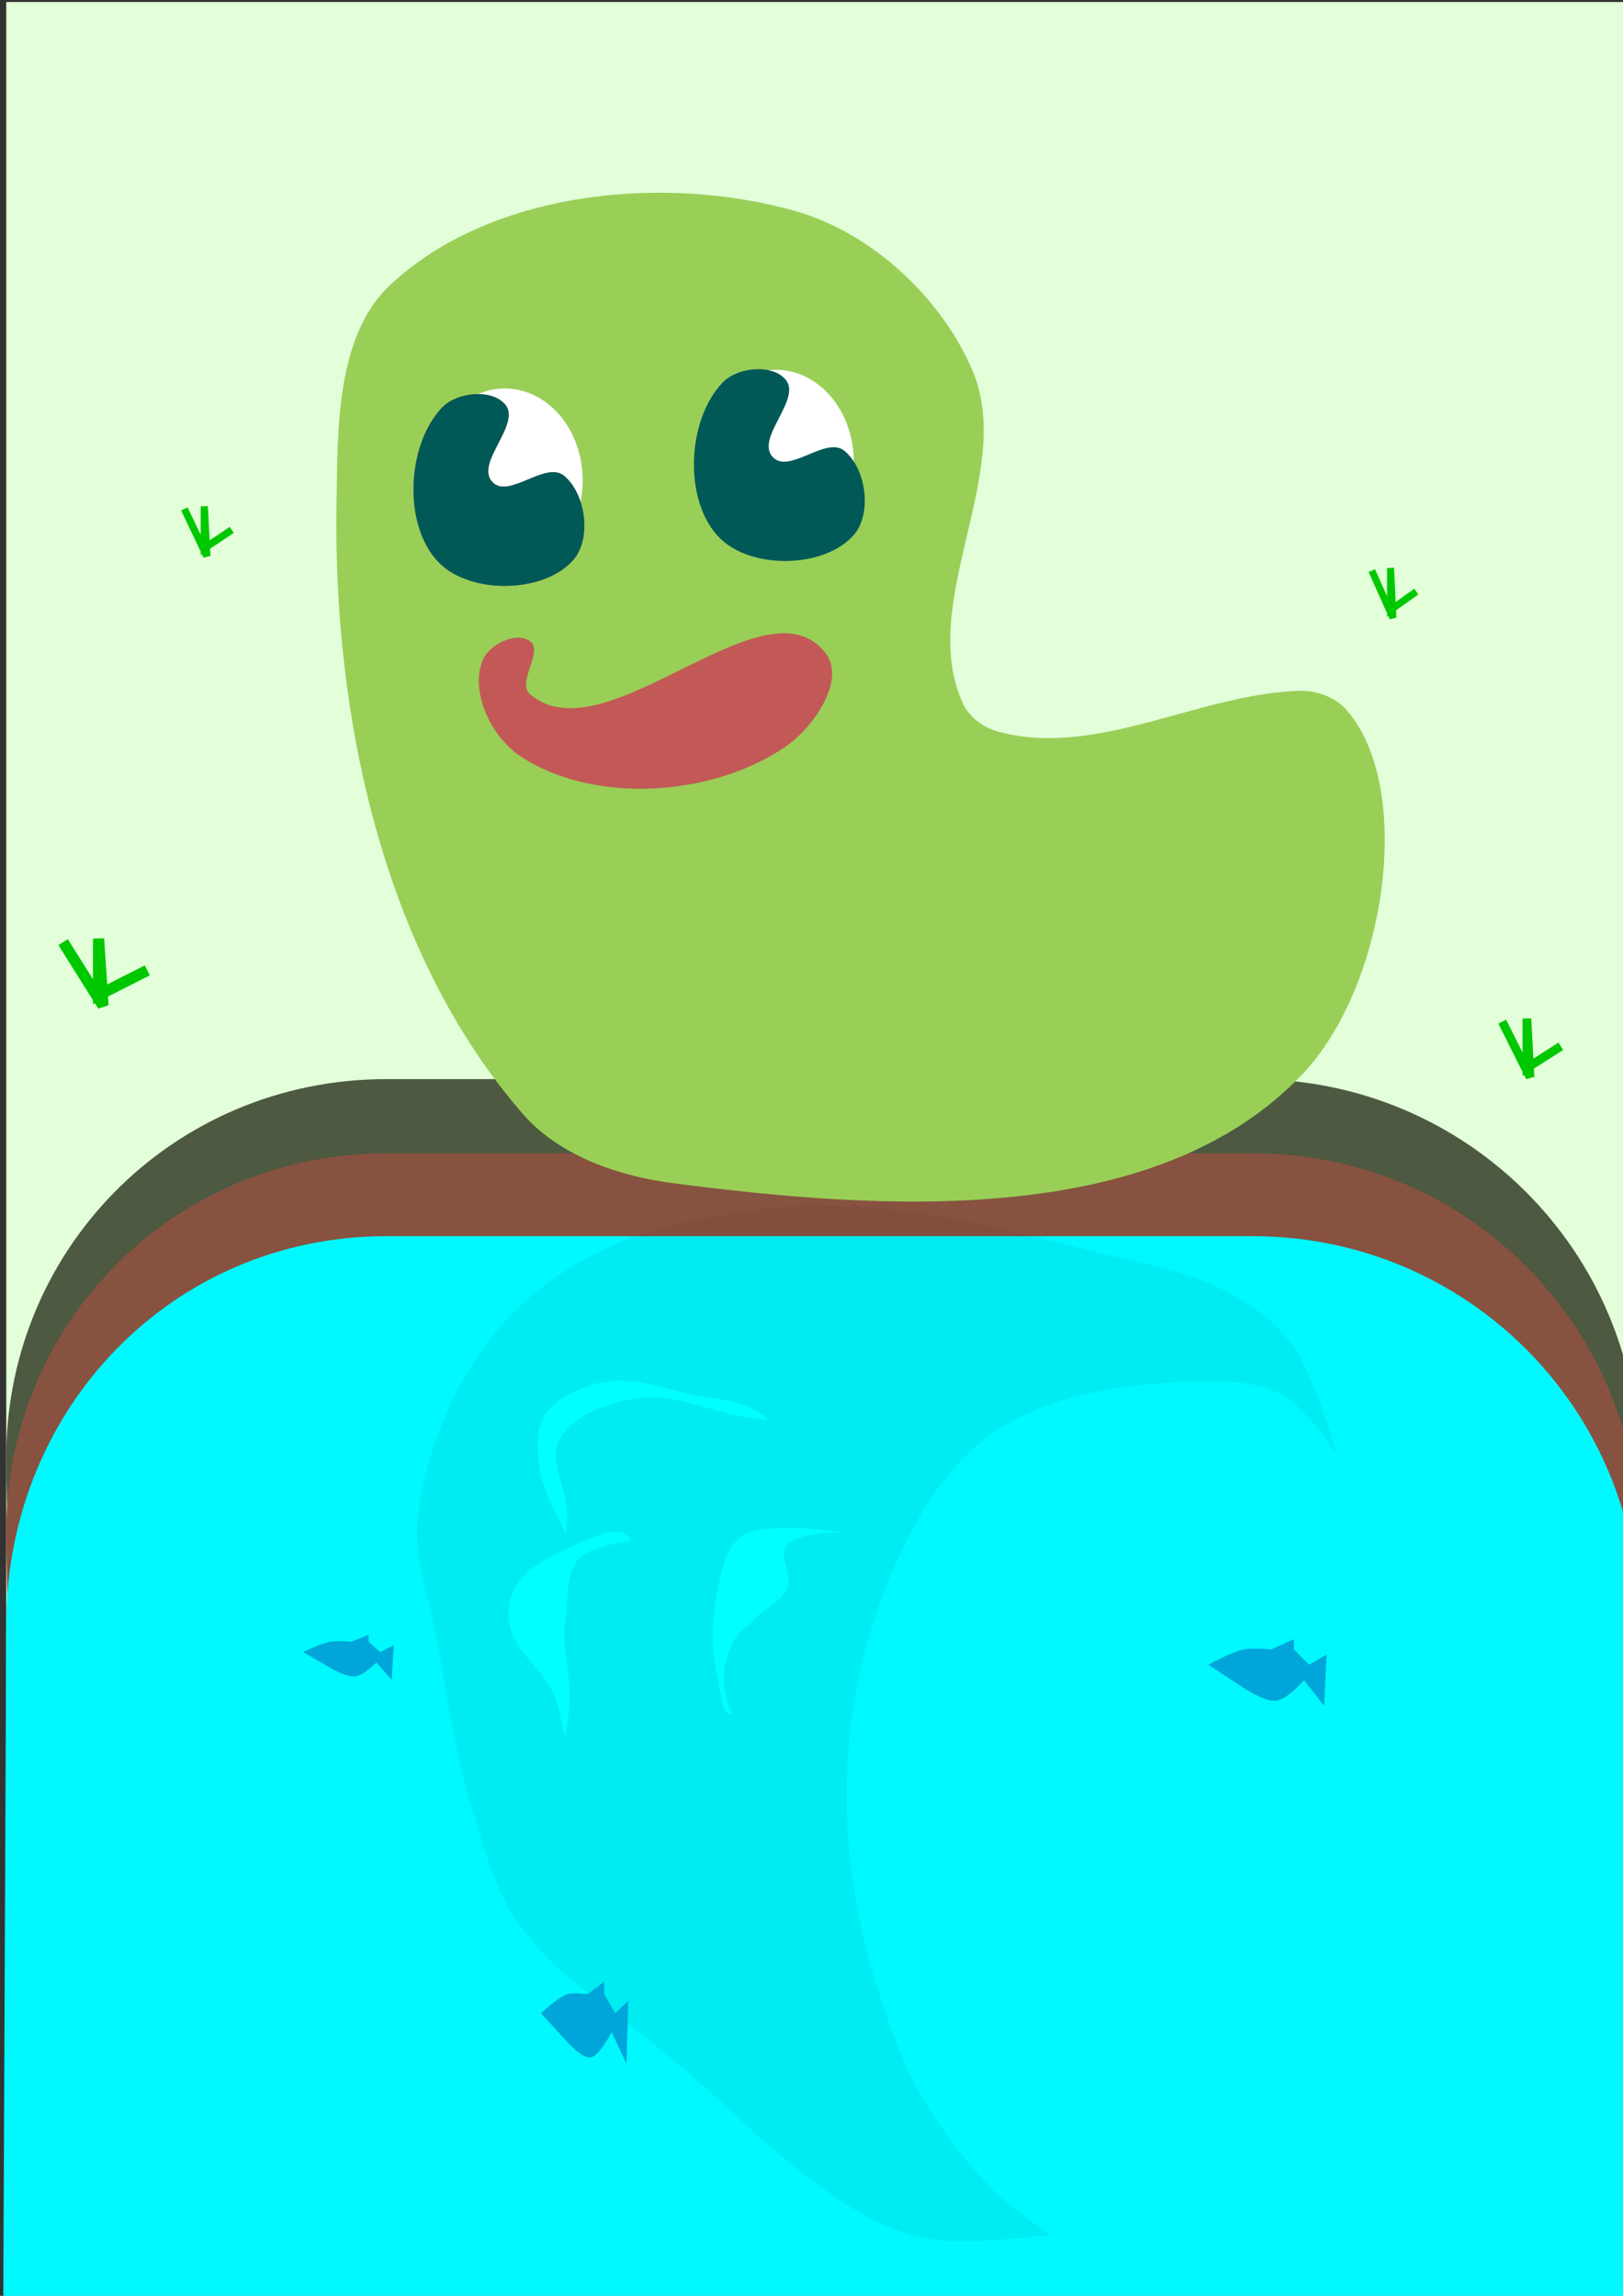<?xml version="1.0" encoding="UTF-8" standalone="no"?>
<!-- Created with Inkscape (http://www.inkscape.org/) -->

<svg
   xmlns:dc="http://purl.org/dc/elements/1.1/"
   xmlns:cc="http://creativecommons.org/ns#"
   xmlns:rdf="http://www.w3.org/1999/02/22-rdf-syntax-ns#"
   xmlns:svg="http://www.w3.org/2000/svg"
   xmlns="http://www.w3.org/2000/svg"
   xmlns:sodipodi="http://sodipodi.sourceforge.net/DTD/sodipodi-0.dtd"
   xmlns:inkscape="http://www.inkscape.org/namespaces/inkscape"
   width="210mm"
   height="297mm"
   viewBox="0 0 744.094 1052.362"
   id="svg2"
   version="1.1"
   inkscape:version="0.91 r13725"
   sodipodi:docname="babylllsvg.svg">
  <rect x="0" y="0" width="744.094" height="1052.362" fill="#333333" stroke="none"/>
  <defs
     id="defs4" />
  <sodipodi:namedview
     id="base"
     pagecolor="#ffffff"
     bordercolor="#666666"
     borderopacity="1.0"
     inkscape:pageopacity="0.0"
     inkscape:pageshadow="2"
     inkscape:zoom="0.35355339"
     inkscape:cx="139.41596"
     inkscape:cy="430.60841"
     inkscape:document-units="px"
     inkscape:current-layer="layer2"
     showgrid="false"
     inkscape:window-width="1237"
     inkscape:window-height="755"
     inkscape:window-x="43"
     inkscape:window-y="1"
     inkscape:window-maximized="1" />
  <g
     inkscape:groupmode="layer"
     id="layer2"
     inkscape:label="Layer 2">
    <rect
       style="opacity:1;fill:#e2ffda;fill-opacity:1;fill-rule:nonzero;stroke:none;stroke-width:3;stroke-linecap:round;stroke-linejoin:miter;stroke-miterlimit:4;stroke-dasharray:none;stroke-opacity:1"
       id="rect4214"
       width="742.857"
       height="1054.286"
       x="2.857"
       y="0.934"
       ry="0" />
    <path
       style="opacity:1;fill:#4d5940;fill-opacity:1;fill-rule:nonzero;stroke:none;stroke-width:3;stroke-linecap:round;stroke-linejoin:miter;stroke-miterlimit:4;stroke-dasharray:none;stroke-opacity:1"
       d="m 177.143,494.648 397.143,0 c 98.137,0 177.143,79.006 177.143,177.143 l 0,317.143 L 8.571,983.219 2.857,671.791 C 1.057,573.67 79.006,494.648 177.143,494.648 Z"
       id="path4204"
       inkscape:connector-curvature="0"
       sodipodi:nodetypes="sssccss" />
    <path
       sodipodi:nodetypes="sssccss"
       inkscape:connector-curvature="0"
       id="path4202"
       d="m 177.143,528.648 397.143,0 c 98.137,0 177.143,79.006 177.143,177.143 l 0,317.143 L 8.571,1017.219 2.857,705.791 C 1.057,607.67 79.006,528.648 177.143,528.648 Z"
       style="opacity:1;fill:#885240;fill-opacity:1;fill-rule:nonzero;stroke:none;stroke-width:3;stroke-linecap:round;stroke-linejoin:miter;stroke-miterlimit:4;stroke-dasharray:none;stroke-opacity:1" />
    <path
       style="opacity:1;fill:#00f8ff;fill-opacity:1;fill-rule:nonzero;stroke:none;stroke-width:3;stroke-linecap:round;stroke-linejoin:miter;stroke-miterlimit:4;stroke-dasharray:none;stroke-opacity:1"
       d="m 177.143,566.648 397.143,0 c 98.137,0 177.143,79.006 177.143,177.143 l 0,317.143 L 1.5,1055.219 2.857,743.791 C 3.285,645.655 79.006,566.648 177.143,566.648 Z"
       id="rect4199"
       inkscape:connector-curvature="0"
       sodipodi:nodetypes="sssccss" />
    <path
       style="fill:#000000;fill-opacity:1;fill-rule:evenodd;stroke:none;stroke-width:1px;stroke-linecap:butt;stroke-linejoin:miter;stroke-opacity:1;opacity:0.05"
       d="m 612.857,666.847 c 0,0 -9.835,-36.377 -21.172,-51.363 -7.504,-9.92 -18.282,-17.781 -29.641,-23.706 -18.117,-9.451 -39.249,-12.71 -59.281,-17.78 -31.398,-7.946 -62.935,-16.443 -95.273,-19.755 -18.941,-1.94 -38.284,-2.401 -57.164,0 -26.127,3.323 -53.014,8.07 -76.219,19.755 -19.806,9.974 -38.08,24.17 -50.812,41.486 -17.431,23.706 -28.626,52.396 -31.758,80.996 -1.958,17.881 5.212,35.624 8.469,53.339 4.984,27.112 8.792,54.559 16.937,80.996 5.432,17.63 10.211,36.135 21.172,51.363 18.372,25.523 47.584,42.554 71.984,63.217 27.777,23.522 52.703,50.859 84.687,69.143 9.722,5.558 20.523,10.042 31.758,11.853 18.095,2.916 55.047,-1.976 55.047,-1.976 0,0 -19.63,-13.275 -27.523,-21.731 -16.46,-17.633 -31.173,-37.461 -40.227,-59.265 -17.605,-42.399 -27.876,-88.923 -25.406,-134.335 2.231,-41.013 14.203,-82.851 35.992,-118.531 9.638,-15.783 23.321,-30.501 40.227,-39.51 24.528,-13.071 54.341,-16.855 82.57,-17.78 13.567,-0.444 28.375,-0.25 40.227,5.927 11.361,5.921 25.406,27.657 25.406,27.657 z"
       id="path4170"
       inkscape:connector-curvature="0"
       sodipodi:nodetypes="csssssssssssssscsssssssc" />
    <path
       style="fill:#00ffff;fill-opacity:1;fill-rule:evenodd;stroke:none;stroke-width:1px;stroke-linecap:butt;stroke-linejoin:miter;stroke-opacity:1"
       d="m 352.443,651.043 c -11.082,-10.5 -23.672,-8.891 -35.992,-11.853 -12.471,-2.999 -25.405,-7.893 -38.109,-5.927 -10.279,1.591 -20.991,6.254 -27.523,13.829 -3.221,3.735 -4.234,9.035 -4.234,13.829 0,14.382 1.726,21.085 12.703,41.486 4.224,-17.647 -9.657,-30.78 -2.117,-43.461 6.285,-10.571 21.108,-15.725 33.875,-17.78 20.466,-3.294 33.929,7.393 61.398,9.878 z"
       id="path4172"
       inkscape:connector-curvature="0"
       sodipodi:nodetypes="csssccssc" />
    <path
       style="fill:#00ffff;fill-opacity:1;fill-rule:evenodd;stroke:none;stroke-width:1px;stroke-linecap:butt;stroke-linejoin:miter;stroke-opacity:1"
       d="m 288.928,706.358 c -3.032,-10.34 -23.56,1.206 -33.875,5.927 -7.63,3.492 -15.15,8.761 -19.055,15.804 -2.936,5.296 -3.453,11.948 -2.117,17.78 2.909,12.701 17.515,21.052 21.172,33.584 1.298,4.448 6.708,28.468 4.234,16.298 5.157,-27.986 -2.64,-36.839 0,-53.833 1.449,-9.331 -0.285,-20.548 6.352,-27.657 5.425,-5.812 23.289,-7.902 23.289,-7.902 z"
       id="path4174"
       inkscape:connector-curvature="0"
       sodipodi:nodetypes="csssscssc" />
    <path
       style="fill:#00ffff;fill-opacity:1;fill-rule:evenodd;stroke:none;stroke-width:1px;stroke-linecap:butt;stroke-linejoin:miter;stroke-opacity:1"
       d="m 386.318,702.406 c 0,0 -16.922,-2.428 -25.406,-1.976 -7.185,0.383 -15.606,-0.306 -21.172,3.951 -7.095,5.427 -8.787,15.312 -10.586,23.706 -2.907,13.56 -3.405,28.027 0,41.486 1.088,4.299 1.744,17.313 6.352,16.298 -6.352,-16.298 -3.363,-23.434 0,-32.102 1.876,-4.836 6.869,-8.055 10.586,-11.853 4.711,-4.814 12.147,-7.806 14.82,-13.829 2.701,-6.084 -4.343,-14.565 0,-19.755 5.372,-6.42 25.406,-5.927 25.406,-5.927 z"
       id="path4176"
       inkscape:connector-curvature="0"
       sodipodi:nodetypes="csssscssssc" />
    <path
       style="fill:#00a6da;fill-opacity:1;fill-rule:evenodd;stroke:none;stroke-width:1px;stroke-linecap:butt;stroke-linejoin:miter;stroke-opacity:1"
       d="M 570.149,773.692 554,763.115 c 0,0 10.412,-5.852 16.149,-7.051 4.143,-0.866 12.688,0 12.688,0 l 10.381,-4.701 0,4.701 6.921,7.051 8.074,-4.701 -1.153,23.505 -9.228,-11.752 c 0,0 -7.503,8.707 -12.688,9.402 -5.31,0.712 -14.995,-5.876 -14.995,-5.876 z"
       id="path4216"
       inkscape:connector-curvature="0"
       sodipodi:nodetypes="ccscccccccsc" />
    <path
       sodipodi:nodetypes="ccscccccccsc"
       inkscape:connector-curvature="0"
       id="path4218"
       d="M 259.936,935.859 248,922.834 c 0,0 7.696,-7.206 11.936,-8.683 3.062,-1.067 9.378,0 9.378,0 l 7.673,-5.789 0,5.789 5.115,8.683 5.968,-5.789 -0.853,28.944 -6.821,-14.472 c 0,0 -5.546,10.722 -9.378,11.578 -3.925,0.876 -11.083,-7.236 -11.083,-7.236 z"
       style="fill:#00a6da;fill-opacity:1;fill-rule:evenodd;stroke:none;stroke-width:1px;stroke-linecap:butt;stroke-linejoin:miter;stroke-opacity:1" />
    <path
       style="fill:#00a6da;fill-opacity:1;fill-rule:evenodd;stroke:none;stroke-width:1px;stroke-linecap:butt;stroke-linejoin:miter;stroke-opacity:1"
       d="M 151.357,764.458 139,757.307 c 0,0 7.967,-3.956 12.357,-4.767 3.17,-0.586 9.709,0 9.709,0 l 7.944,-3.178 0,3.178 5.296,4.767 6.179,-3.178 -0.883,15.89 -7.061,-7.945 c 0,0 -5.742,5.886 -9.709,6.356 -4.063,0.481 -11.475,-3.972 -11.475,-3.972 z"
       id="path4220"
       inkscape:connector-curvature="0"
       sodipodi:nodetypes="ccscccccccsc" />
    <path
       style="fill:none;fill-rule:evenodd;stroke:#00c800;stroke-width:5.128;stroke-linecap:butt;stroke-linejoin:miter;stroke-miterlimit:4;stroke-dasharray:none;stroke-opacity:1"
       d="m 28.935,431.858 18.289,29.118 -2.032,-30.735 0,25.882 22.353,-11.323"
       id="path4222"
       inkscape:connector-curvature="0" />
    <path
       inkscape:connector-curvature="0"
       id="path4224"
       d="m 84.527,233.286 10.292,21.612 -1.144,-22.813 0,19.211 12.579,-8.405"
       style="fill:none;fill-rule:evenodd;stroke:#00c800;stroke-width:3.314;stroke-linecap:butt;stroke-linejoin:miter;stroke-miterlimit:4;stroke-dasharray:none;stroke-opacity:1" />
    <path
       style="fill:none;fill-rule:evenodd;stroke:#00c800;stroke-width:4;stroke-linecap:butt;stroke-linejoin:miter;stroke-miterlimit:4;stroke-dasharray:none;stroke-opacity:1"
       d="m 688.722,468.292 12.728,25.456 -1.414,-26.87 0,22.627 15.556,-9.899"
       id="path4226"
       inkscape:connector-curvature="0" />
    <path
       inkscape:connector-curvature="0"
       id="path4228"
       d="m 628.932,261.55 9.669,21.653 -1.074,-22.856 0,19.247 11.818,-8.421"
       style="fill:none;fill-rule:evenodd;stroke:#00c800;stroke-width:3.215;stroke-linecap:butt;stroke-linejoin:miter;stroke-miterlimit:4;stroke-dasharray:none;stroke-opacity:1" />
  </g>
  <g
     inkscape:label="Layer 1"
     inkscape:groupmode="layer"
     id="layer1"
     style="display:inline">
    <path
       style="fill:#99cf57;fill-opacity:1;fill-rule:evenodd;stroke:none;stroke-width:1px;stroke-linecap:butt;stroke-linejoin:miter;stroke-opacity:1"
       d="m 154.286,230.934 c -1.661,97.594 21.422,206.556 85.714,280 16.561,18.919 43.637,28.192 68.571,31.429 96.811,12.568 221.376,20.817 288.571,-50 38.622,-40.704 51.494,-131.746 20,-167.143 -5.114,-5.747 -13.739,-8.803 -21.429,-8.571 -46.248,1.395 -93.735,31.283 -138.571,18.571 -6.511,-1.846 -12.902,-6.701 -15.714,-12.857 -21.18,-46.364 24.437,-106.037 4.286,-152.857 -14.399,-33.455 -46.362,-63.014 -81.429,-72.857 -60.608,-17.014 -139.979,-8.971 -185.714,34.286 -24.921,23.571 -23.737,67.778 -24.286,100 z"
       id="path4151"
       inkscape:connector-curvature="0"
       sodipodi:nodetypes="sssassaaaaas" />
    <ellipse
       style="opacity:1;fill:#ffffff;fill-opacity:1;fill-rule:nonzero;stroke:none;stroke-width:3;stroke-linecap:round;stroke-linejoin:miter;stroke-miterlimit:4;stroke-dasharray:none;stroke-opacity:1"
       id="path4153"
       cx="231.429"
       cy="220.219"
       rx="35.714"
       ry="42.143" />
    <path
       style="fill:#c25957;fill-opacity:1;fill-rule:evenodd;stroke:none;stroke-width:1px;stroke-linecap:butt;stroke-linejoin:miter;stroke-opacity:1"
       d="m 202.857,186.648 c -16.585,17.09 -18.295,54.617 -1.429,71.429 14.506,14.459 47.947,13.991 61.429,-1.429 8.515,-9.739 5.718,-30.37 -4.286,-38.571 -8.502,-6.97 -25.368,10.905 -32.857,2.857 -8.213,-8.826 13.764,-26.739 5.714,-35.714 -6.367,-7.099 -21.93,-5.414 -28.571,1.429 z"
       id="path4136"
       inkscape:connector-curvature="0"
       sodipodi:nodetypes="asssssa" />
    <ellipse
       ry="42.143"
       rx="35.714"
       cy="211.648"
       cx="355.714"
       id="ellipse4157"
       style="opacity:1;fill:#ffffff;fill-opacity:1;fill-rule:nonzero;stroke:none;stroke-width:3;stroke-linecap:round;stroke-linejoin:miter;stroke-miterlimit:4;stroke-dasharray:none;stroke-opacity:1" />
    <path
       sodipodi:nodetypes="asssssa"
       inkscape:connector-curvature="0"
       id="path4147"
       d="m 331.429,175.219 c -16.585,17.09 -18.295,54.617 -1.429,71.429 14.506,14.459 47.947,13.991 61.429,-1.429 8.515,-9.739 5.718,-30.37 -4.286,-38.571 -8.502,-6.97 -25.368,10.905 -32.857,2.857 -8.213,-8.826 13.764,-26.739 5.714,-35.714 -6.367,-7.099 -21.93,-5.414 -28.571,1.429 z"
       style="fill:#005957;fill-opacity:1;fill-rule:evenodd;stroke:none;stroke-width:1px;stroke-linecap:butt;stroke-linejoin:miter;stroke-opacity:1" />
    <path
       style="fill:#c25957;fill-opacity:1;fill-rule:evenodd;stroke:none;stroke-width:1px;stroke-linecap:butt;stroke-linejoin:miter;stroke-opacity:1"
       d="m 242.857,293.791 c 6.703,4.538 -6.1,18.964 0,24.286 34.405,30.018 108.12,-54.95 135.714,-18.571 9.409,12.404 -5.709,34.084 -18.571,42.857 -33.46,22.821 -87.619,26.586 -121.429,4.286 -13.214,-8.716 -23.46,-29.771 -17.143,-44.286 3.07,-7.054 15.058,-12.884 21.429,-8.571 z"
       id="path4149"
       inkscape:connector-curvature="0"
       sodipodi:nodetypes="sssssss" />
    <path
       sodipodi:nodetypes="asssssa"
       inkscape:connector-curvature="0"
       id="path4155"
       d="m 202.857,186.648 c -16.585,17.09 -18.295,54.617 -1.429,71.429 14.506,14.459 47.947,13.991 61.429,-1.429 8.515,-9.739 5.718,-30.37 -4.286,-38.571 -8.502,-6.97 -25.368,10.905 -32.857,2.857 -8.213,-8.826 13.764,-26.739 5.714,-35.714 -6.367,-7.099 -21.93,-5.414 -28.571,1.429 z"
       style="fill:#005957;fill-opacity:1;fill-rule:evenodd;stroke:none;stroke-width:1px;stroke-linecap:butt;stroke-linejoin:miter;stroke-opacity:1" />
  </g>
</svg>
